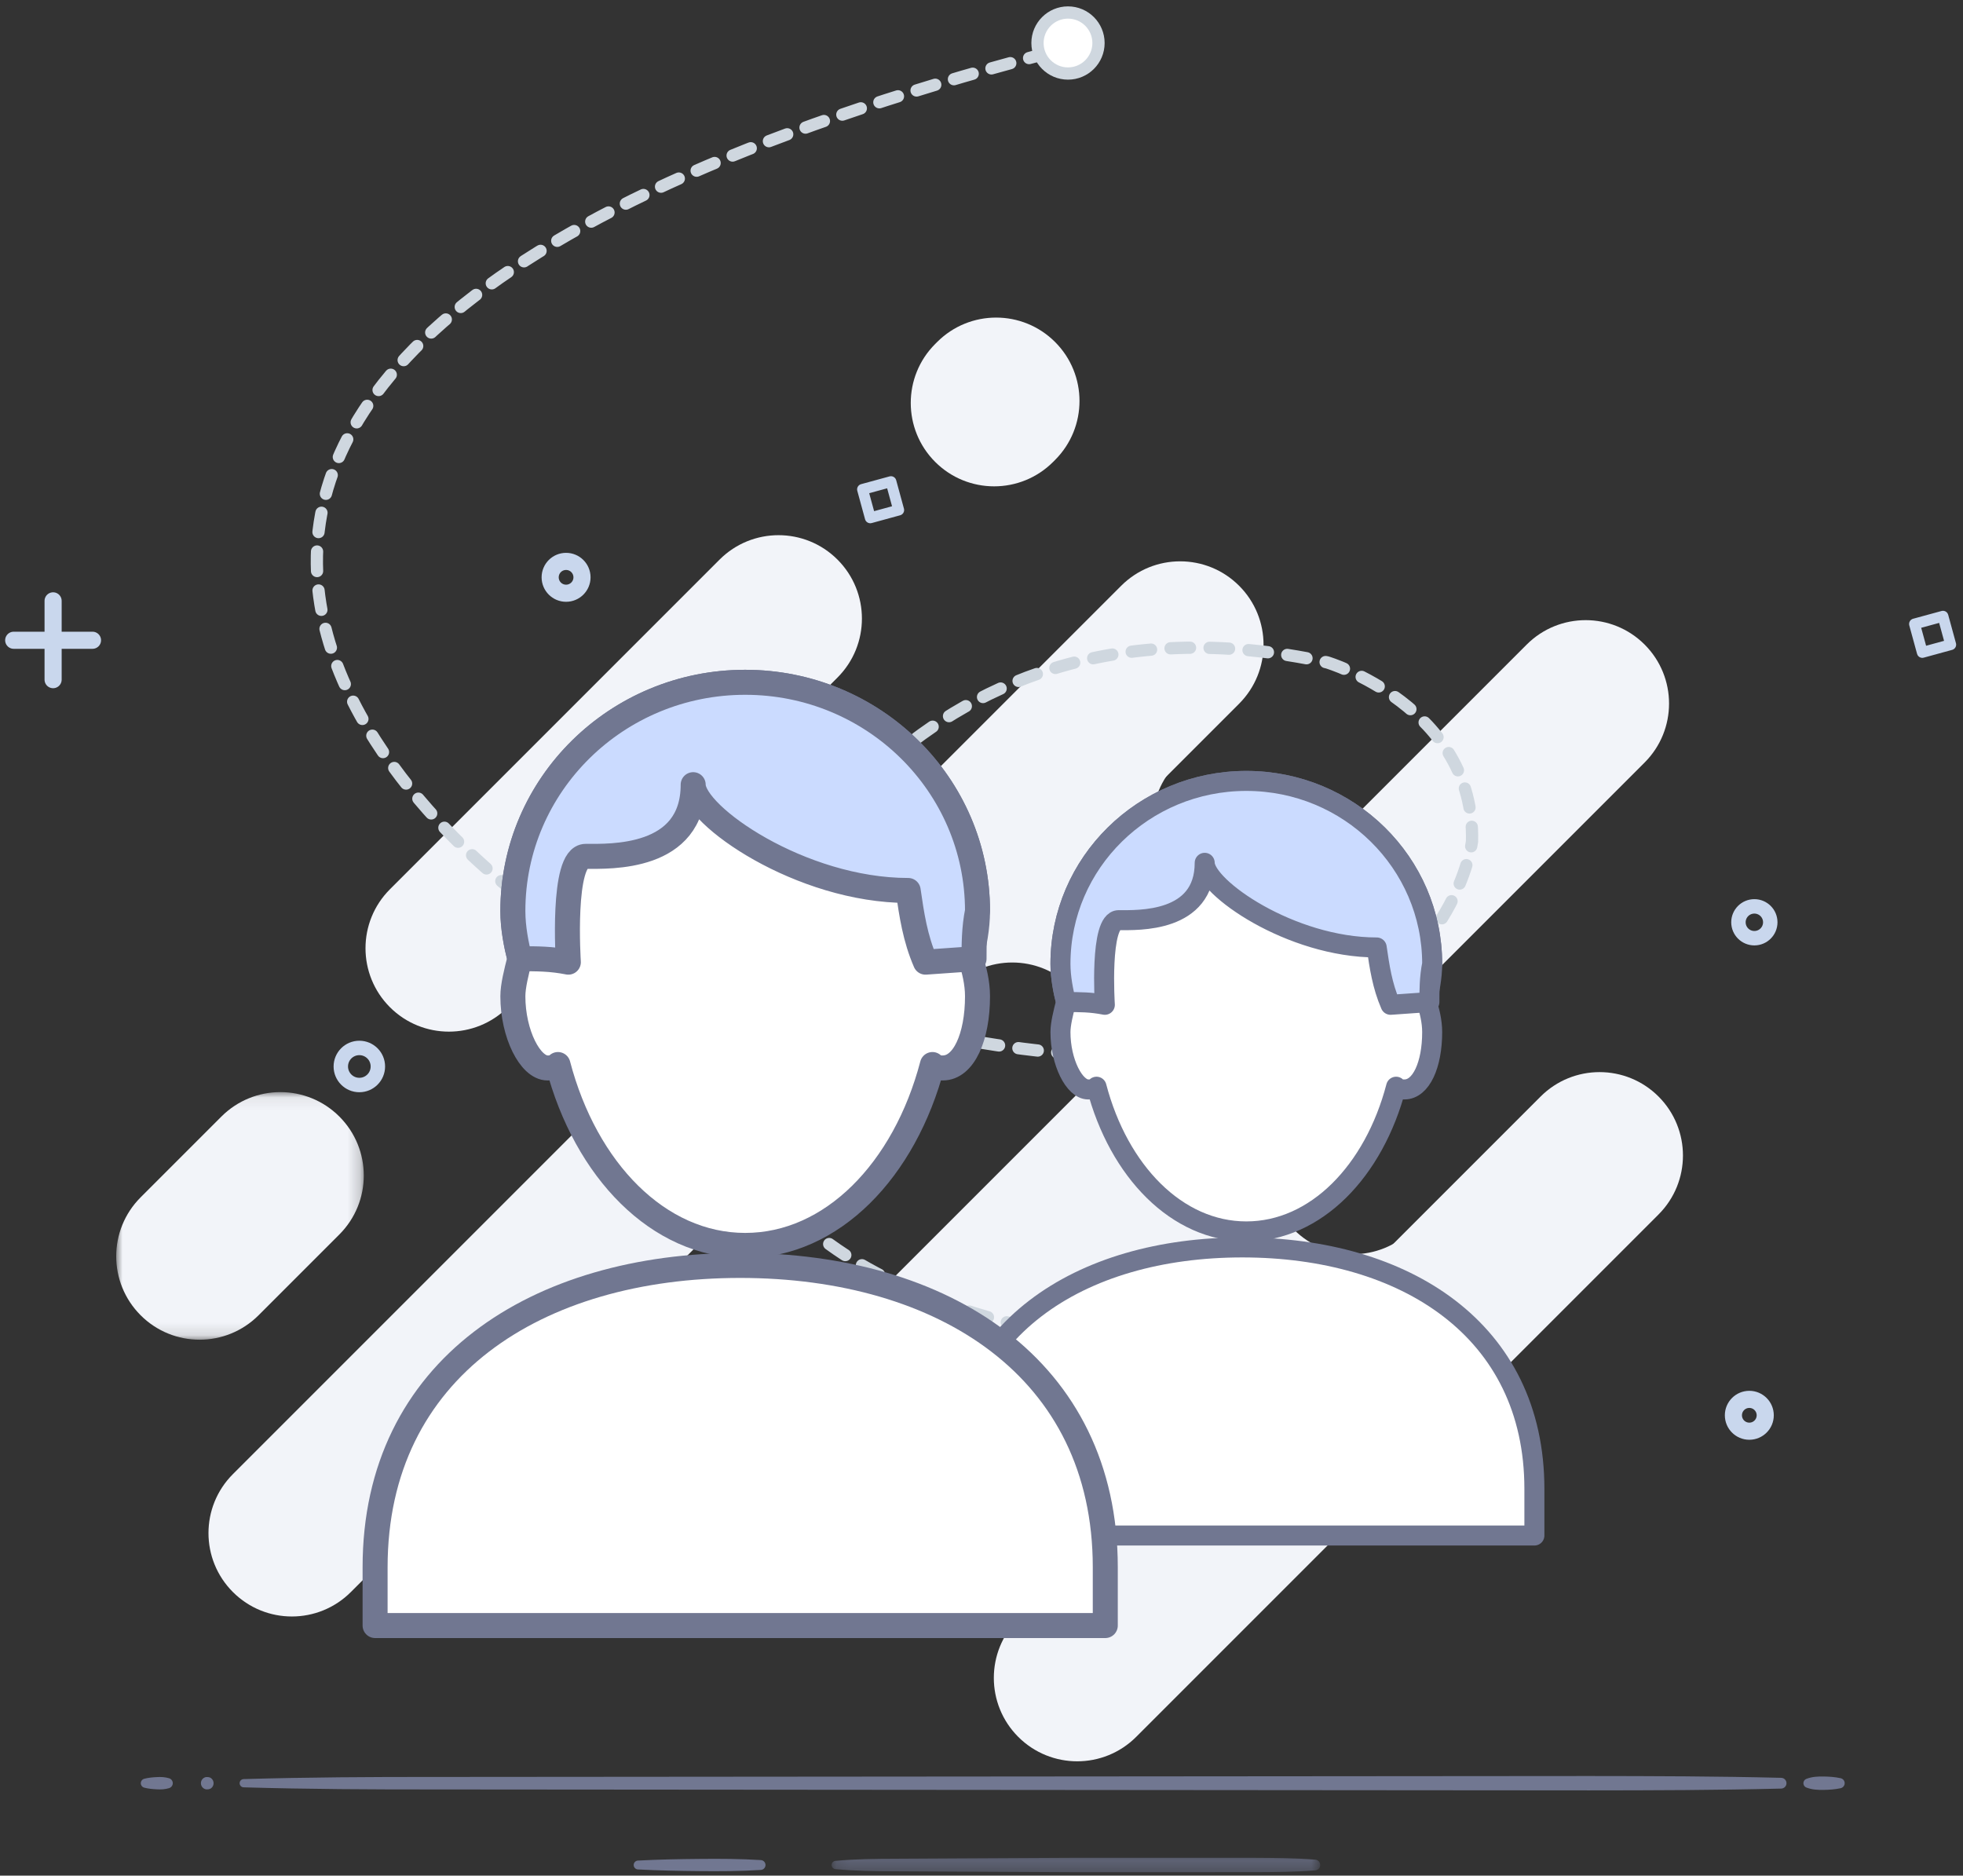 <?xml version="1.0" encoding="UTF-8"?>
<svg width="157px" height="150px" viewBox="0 0 157 150" version="1.1" xmlns="http://www.w3.org/2000/svg" xmlns:xlink="http://www.w3.org/1999/xlink">
    <rect x="0" y="0" width="157" height="150" fill="#333333" stroke="none"/>
    <!-- Generator: Sketch 61.2 (89653) - https://sketch.com -->
    <title>Group 2</title>
    <desc>Created with Sketch.</desc>
    <defs>
        <polygon id="path-1" points="0 0.072 19.8 0.072 19.8 19.872 0 19.872"></polygon>
        <polygon id="path-3" points="0.125 0.308 39.204 0.308 39.204 1.464 0.125 1.464"></polygon>
    </defs>
    <g id="mocks-" stroke="none" stroke-width="1" fill="none" fill-rule="evenodd">
        <g id="Group-2" transform="translate(1, 1)">
            <g id="Group-6">
                <g id="Group-12">
                    <g id="Group">
                        <g id="Group-45" transform="translate(8.295, 24.398)">
                            <path d="M72.144,104.074 L113.922,62.295 C116.527,59.691 120.749,59.691 123.354,62.295 C125.958,64.9 125.958,69.123 123.354,71.727 L81.576,113.506 C78.972,116.11 74.749,116.11 72.144,113.506 C69.54,110.901 69.54,106.678 72.144,104.074" id="Fill-1" fill="#F2F4F9"></path>
                            <g id="Group-5" transform="translate(0, 61.87)">
                                <mask id="mask-2" fill="white">
                                    <use xlink:href="#path-1"></use>
                                </mask>
                                <g id="Clip-4"></g>
                                <path d="M1.953,8.486 L8.414,2.025 C11.019,-0.579 15.241,-0.579 17.846,2.025 C20.451,4.63 20.451,8.853 17.846,11.457 L11.385,17.918 C8.781,20.523 4.558,20.523 1.953,17.918 C-0.651,15.313 -0.651,11.091 1.953,8.486" id="Fill-3" fill="#F2F4F9" mask="url(#mask-2)"></path>
                            </g>
                            <path d="M75.112,82.615 L94.206,63.521 C92.903,64.824 92.253,66.53 92.255,68.236 C92.253,69.942 92.903,71.648 94.206,72.951 C96.812,75.556 101.034,75.556 103.637,72.953 L84.544,92.047 C85.847,90.744 86.497,89.038 86.495,87.332 C86.497,85.626 85.844,83.918 84.541,82.615 C81.938,80.012 77.716,80.012 75.112,82.615" id="Fill-6" fill="#F2F4F9"></path>
                            <path d="M66.951,53.529 L84.841,35.639 C83.538,36.942 82.888,38.648 82.89,40.353 C82.888,42.059 83.538,43.765 84.841,45.068 C87.446,47.673 91.669,47.673 94.272,45.071 L76.383,62.96 C77.685,61.657 78.335,59.952 78.333,58.246 C78.335,56.54 77.683,54.831 76.38,53.529 C73.777,50.925 69.554,50.925 66.951,53.529" id="Fill-8" fill="#F2F4F9"></path>
                            <path d="M60.615,78.345 L112.81,26.15 C115.414,23.546 119.637,23.546 122.242,26.15 C124.846,28.755 124.846,32.978 122.242,35.582 L70.047,87.777 C67.442,90.381 63.22,90.381 60.615,87.777 C58.011,85.172 58.011,80.949 60.615,78.345" id="Fill-10" fill="#F2F4F9"></path>
                            <path d="M9.333,92.492 L80.378,21.447 C82.982,18.842 87.205,18.842 89.809,21.447 C92.414,24.051 92.414,28.274 89.809,30.879 L18.765,101.923 C16.16,104.528 11.938,104.528 9.333,101.923 C6.728,99.319 6.728,95.096 9.333,92.492" id="Fill-12" fill="#F2F4F9"></path>
                            <path d="M21.891,45.72 L48.256,19.355 C50.861,16.751 55.083,16.751 57.688,19.355 C60.292,21.96 60.292,26.183 57.688,28.787 L31.323,55.152 C28.719,57.756 24.496,57.756 21.891,55.152 C19.287,52.547 19.287,48.324 21.891,45.72" id="Fill-14" fill="#F2F4F9"></path>
                            <path d="M65.5,2.111 L65.658,1.953 C68.263,-0.651 72.485,-0.651 75.09,1.953 C77.694,4.558 77.694,8.781 75.09,11.385 L74.932,11.543 C72.328,14.147 68.105,14.147 65.5,11.543 L65.5,11.543 C62.896,8.938 62.896,4.715 65.5,2.111" id="Fill-16" fill="#F2F4F9"></path>
                            <path d="M45.278,93.235 L45.435,93.078 C48.04,90.473 52.262,90.473 54.867,93.078 C57.471,95.682 57.471,99.905 54.867,102.51 L54.71,102.667 C52.105,105.272 47.882,105.272 45.278,102.667 L45.278,102.667 C42.673,100.062 42.673,95.84 45.278,93.235" id="Fill-18" fill="#F2F4F9"></path>
                            <line x1="135.179" y1="117.21" x2="137.917" y2="117.21" id="Fill-20" fill="#E5EEFD"></line>
                            <path d="M135.179,116.863 C135.636,116.686 136.092,116.669 136.549,116.675 C137.004,116.68 137.461,116.712 137.917,116.809 C138.138,116.856 138.28,117.073 138.234,117.295 C138.198,117.458 138.071,117.578 137.917,117.611 C137.461,117.708 137.004,117.74 136.549,117.745 C136.092,117.751 135.636,117.734 135.179,117.557 C134.987,117.483 134.892,117.268 134.966,117.076 C135.005,116.974 135.086,116.899 135.179,116.863" id="Fill-22" fill="#717791"></path>
                            <line x1="10.19" y1="117.21" x2="133.168" y2="117.21" id="Fill-24" fill="#E5EEFD"></line>
                            <path d="M10.19,116.881 C15.314,116.731 20.438,116.706 25.562,116.71 L40.934,116.698 L71.679,116.673 L102.423,116.648 L117.796,116.636 C122.919,116.641 128.044,116.652 133.168,116.78 C133.405,116.786 133.593,116.984 133.587,117.221 C133.581,117.451 133.395,117.634 133.168,117.64 C128.044,117.769 122.919,117.78 117.796,117.784 L102.423,117.772 L71.679,117.747 L40.934,117.722 L25.562,117.71 C20.438,117.714 15.314,117.69 10.19,117.54 C10.008,117.535 9.865,117.382 9.87,117.201 C9.875,117.026 10.017,116.886 10.19,116.881" id="Fill-26" fill="#717791"></path>
                            <line x1="7.164" y1="117.21" x2="7.564" y2="117.21" id="Fill-28" fill="#E5EEFD"></line>
                            <path d="M7.164,116.722 C7.231,116.707 7.298,116.722 7.364,116.724 C7.398,116.722 7.431,116.739 7.464,116.748 C7.498,116.756 7.531,116.768 7.564,116.791 C7.796,116.946 7.858,117.261 7.702,117.493 C7.664,117.548 7.617,117.595 7.564,117.63 C7.531,117.652 7.498,117.664 7.464,117.673 C7.431,117.681 7.398,117.698 7.364,117.697 C7.298,117.698 7.231,117.713 7.164,117.698 C6.894,117.638 6.726,117.37 6.786,117.1 C6.83,116.906 6.982,116.764 7.164,116.722" id="Fill-30" fill="#717791"></path>
                            <line x1="2.24" y1="117.21" x2="4.233" y2="117.21" id="Fill-32" fill="#E5EEFD"></line>
                            <path d="M2.24,116.855 C2.573,116.769 2.904,116.737 3.237,116.722 C3.569,116.701 3.901,116.715 4.233,116.816 C4.451,116.882 4.573,117.113 4.507,117.33 C4.466,117.465 4.359,117.565 4.233,117.604 C3.901,117.705 3.569,117.72 3.237,117.699 C2.904,117.683 2.573,117.652 2.24,117.565 C2.044,117.515 1.926,117.314 1.977,117.118 C2.012,116.985 2.116,116.888 2.24,116.855" id="Fill-34" fill="#717791"></path>
                            <line x1="57.516" y1="123.752" x2="95.899" y2="123.752" id="Fill-36" fill="#E5EEFD"></line>
                            <g id="Group-40" transform="translate(57.092, 122.866)">
                                <mask id="mask-4" fill="white">
                                    <use xlink:href="#path-3"></use>
                                </mask>
                                <g id="Clip-39"></g>
                                <path d="M0.424,0.556 C2.024,0.405 3.623,0.386 5.222,0.383 L10.02,0.357 L19.616,0.308 L29.211,0.31 L34.009,0.31 C35.609,0.318 37.208,0.327 38.807,0.456 C39.045,0.475 39.222,0.683 39.203,0.92 C39.185,1.135 39.015,1.299 38.807,1.316 C37.208,1.445 35.609,1.454 34.009,1.461 L29.211,1.462 L19.616,1.464 L10.02,1.415 L5.222,1.389 C3.623,1.386 2.024,1.367 0.424,1.215 C0.243,1.198 0.109,1.037 0.127,0.855 C0.141,0.694 0.27,0.571 0.424,0.556" id="Fill-38" fill="#717791" mask="url(#mask-4)"></path>
                            </g>
                            <line x1="41.724" y1="123.752" x2="51.56" y2="123.752" id="Fill-41" fill="#E5EEFD"></line>
                            <path d="M41.724,123.397 C43.363,123.31 45.003,123.279 46.642,123.264 C48.281,123.248 49.921,123.254 51.56,123.358 C51.778,123.372 51.943,123.559 51.929,123.777 C51.916,123.978 51.756,124.134 51.56,124.146 C49.921,124.25 48.281,124.256 46.642,124.24 C45.003,124.225 43.363,124.194 41.724,124.107 C41.528,124.097 41.377,123.93 41.388,123.733 C41.397,123.55 41.546,123.407 41.724,123.397" id="Fill-43" fill="#717791"></path>
                        </g>
                        <g id="Group-48" transform="translate(0, 37.085)" stroke="#C9D7ED" stroke-linecap="round" stroke-linejoin="round">
                            <path d="M140.183,75.1 C140.183,75.803 139.613,76.373 138.91,76.373 C138.207,76.373 137.637,75.803 137.637,75.1 C137.637,74.397 138.207,73.827 138.91,73.827 C139.613,73.827 140.183,74.397 140.183,75.1 Z" id="Stroke-15" stroke-width="1.369"></path>
                            <polygon id="Stroke-17" stroke-width="0.868" points="154.397 11.197 155.018 13.469 152.745 14.091 152.123 11.817"></polygon>
                            <g id="Group-23" transform="translate(0, 9.621)" stroke-width="1.369">
                                <line x1="3.247" y1="0.346" x2="3.247" y2="6.648" id="Stroke-19"></line>
                                <line x1="6.398" y1="3.497" x2="0.096" y2="3.497" id="Stroke-21"></line>
                            </g>
                            <path d="M45.548,8.085 C45.548,8.788 44.977,9.358 44.275,9.358 C43.571,9.358 43.002,8.788 43.002,8.085 C43.002,7.381 43.571,6.812 44.275,6.812 C44.977,6.812 45.548,7.381 45.548,8.085 Z" id="Stroke-24" stroke-width="1.369"></path>
                            <path d="M140.586,35.672 C140.586,36.375 140.016,36.945 139.313,36.945 C138.61,36.945 138.04,36.375 138.04,35.672 C138.04,34.969 138.61,34.4 139.313,34.4 C140.016,34.4 140.586,34.969 140.586,35.672 Z" id="Stroke-26" stroke-width="1.154"></path>
                            <polygon id="Stroke-28" stroke-width="0.868" points="70.258 0.433 70.878 2.705 68.606 3.327 67.985 1.053"></polygon>
                            <path d="M26.258,47.204 C26.258,46.386 26.922,45.722 27.74,45.722 C28.559,45.722 29.222,46.386 29.222,47.204 C29.222,48.023 28.559,48.687 27.74,48.687 C26.922,48.687 26.258,48.023 26.258,47.204 Z" id="Stroke-35" stroke-width="1.154"></path>
                        </g>
                        <g id="Group-11" transform="translate(23.91, 2.928)">
                            <path d="M60.186,102.815 C52.071,101.396 26.673,95.072 34.86,72.28 C34.86,72.28 46.677,41.558 81.23,49.044 C81.23,49.044 93.093,52.592 92.821,63.353 C92.821,63.353 88.638,98.912 16.601,67.664 C16.601,67.664 -40.074,26.364 58.794,0.342" id="Stroke-1" stroke="#CFD7DF" stroke-width="0.98" stroke-linecap="round" stroke-dasharray="1.561,1.561"></path>
                            <polygon id="Fill-10" fill="#DBE2E8" points="29.855 87.221 28.385 87.221 28.385 85.736 27.404 85.736 27.404 87.221 25.934 87.221 25.934 88.21 27.404 88.21 27.404 89.697 28.385 89.697 28.385 88.21 29.855 88.21"></polygon>
                        </g>
                        <circle id="Oval" stroke="#CFD7DF" stroke-width="0.98" fill="#FFFFFF" cx="84.418" cy="2.44" r="2.44"></circle>
                    </g>
                    <g id="requesters" transform="translate(75, 61)">
                        <g id="Group-13" transform="translate(8.32, 0)">
                            <g id="Page-1" transform="translate(2.219, 3.821)" fill="#FFFFFF" fill-rule="nonzero">
                                <path d="M28.006,14.208 C28.006,6.566 21.794,0.452 14.029,0.452 C6.263,0.452 0.051,6.566 0.051,14.208 C0.051,15.3 0.273,16.173 0.495,17.047 C1.382,17.047 2.492,17.047 3.379,17.265 C3.379,17.265 2.935,10.933 4.489,10.933 C6.042,10.933 10.923,11.151 10.923,6.784 C10.923,8.749 17.357,13.116 23.791,13.116 C23.791,14.645 24.235,15.955 24.9,17.265 L27.563,17.047 C27.785,16.173 27.785,15.081 28.006,14.208 Z" id="Shape"></path>
                            </g>
                            <path d="M30.225,15.081 C30.225,7.002 23.569,0.452 15.36,0.452 C7.151,0.452 0.495,7.002 0.495,15.081 C0.495,16.173 0.717,17.265 0.939,18.138 C0.717,19.012 0.495,19.885 0.495,20.54 C0.495,22.942 1.604,25.126 2.714,25.126 C2.935,25.126 3.157,25.126 3.379,24.907 C5.154,31.676 9.813,36.48 15.36,36.48 C20.907,36.48 25.566,31.676 27.341,24.907 C27.563,25.126 27.785,25.126 28.006,25.126 C29.338,25.126 30.225,23.16 30.225,20.54 C30.225,19.667 30.003,18.793 29.781,18.138 C30.003,17.265 30.225,16.173 30.225,15.081 Z" id="_Path_" stroke="#717791" stroke-width="1.6" fill="#FFFFFF" stroke-linecap="round" stroke-linejoin="round"></path>
                            <path d="M30.225,15.081 C30.225,7.002 23.569,0.452 15.36,0.452 C7.151,0.452 0.495,7.002 0.495,15.081 C0.495,16.173 0.717,17.265 0.939,18.138 C2.048,18.138 2.935,18.138 4.045,18.357 C4.045,18.357 3.601,11.588 5.154,11.588 C6.707,11.588 12.032,11.806 12.032,7.002 C12.032,8.968 18.91,13.771 25.788,13.771 C26.01,15.3 26.231,16.828 26.897,18.357 L30.003,18.138 C30.003,17.265 30.003,16.173 30.225,15.081 Z" id="Shape_1_" stroke="#717791" stroke-width="1.6" fill="#CBDBFF" fill-rule="nonzero" stroke-linecap="round" stroke-linejoin="round"></path>
                        </g>
                        <path d="M0,60.8 L0,57.07 C0,44.343 10.358,37.76 23.36,37.76 C36.362,37.76 46.72,44.343 46.72,57.07 L46.72,60.8 L0,60.8 Z" id="Shape_2_" stroke="#717791" stroke-width="1.6" fill="#FFFFFF" stroke-linecap="round" stroke-linejoin="round"></path>
                    </g>
                    <g id="requesters" transform="translate(29, 53)">
                        <g id="Group-13" transform="translate(10.4, 0)">
                            <g id="Page-1" transform="translate(2.773, 4.776)" fill="#FFFFFF" fill-rule="nonzero">
                                <path d="M35.008,17.76 C35.008,8.207 27.243,0.565 17.536,0.565 C7.829,0.565 0.064,8.207 0.064,17.76 C0.064,19.125 0.341,20.216 0.619,21.308 C1.728,21.308 3.115,21.308 4.224,21.581 C4.224,21.581 3.669,13.666 5.611,13.666 C7.552,13.666 13.653,13.939 13.653,8.48 C13.653,10.936 21.696,16.395 29.739,16.395 C29.739,18.306 30.293,19.944 31.125,21.581 L34.453,21.308 C34.731,20.216 34.731,18.852 35.008,17.76 Z" id="Shape"></path>
                            </g>
                            <path d="M37.781,18.852 C37.781,8.753 29.461,0.565 19.2,0.565 C8.939,0.565 0.619,8.753 0.619,18.852 C0.619,20.216 0.896,21.581 1.173,22.673 C0.896,23.765 0.619,24.856 0.619,25.675 C0.619,28.678 2.005,31.407 3.392,31.407 C3.669,31.407 3.947,31.407 4.224,31.134 C6.443,39.595 12.267,45.6 19.2,45.6 C26.133,45.6 31.957,39.595 34.176,31.134 C34.453,31.407 34.731,31.407 35.008,31.407 C36.672,31.407 37.781,28.951 37.781,25.675 C37.781,24.584 37.504,23.492 37.227,22.673 C37.504,21.581 37.781,20.216 37.781,18.852 Z" id="_Path_" stroke="#717791" stroke-width="2" fill="#FFFFFF" stroke-linecap="round" stroke-linejoin="round"></path>
                            <path d="M37.781,18.852 C37.781,8.753 29.461,0.565 19.2,0.565 C8.939,0.565 0.619,8.753 0.619,18.852 C0.619,20.216 0.896,21.581 1.173,22.673 C2.56,22.673 3.669,22.673 5.056,22.946 C5.056,22.946 4.501,14.485 6.443,14.485 C8.384,14.485 15.04,14.758 15.04,8.753 C15.04,11.209 23.637,17.214 32.235,17.214 C32.512,19.125 32.789,21.035 33.621,22.946 L37.504,22.673 C37.504,21.581 37.504,20.216 37.781,18.852 Z" id="Shape_1_" stroke="#717791" stroke-width="2" fill="#CBDBFF" fill-rule="nonzero" stroke-linecap="round" stroke-linejoin="round"></path>
                        </g>
                        <path d="M0,76 L0,71.337 C0,55.429 12.947,47.2 29.2,47.2 C45.453,47.2 58.4,55.429 58.4,71.337 L58.4,76 L0,76 Z" id="Shape_2_" stroke="#717791" stroke-width="2" fill="#FFFFFF" stroke-linecap="round" stroke-linejoin="round"></path>
                    </g>
                </g>
            </g>
        </g>
    </g>
</svg>